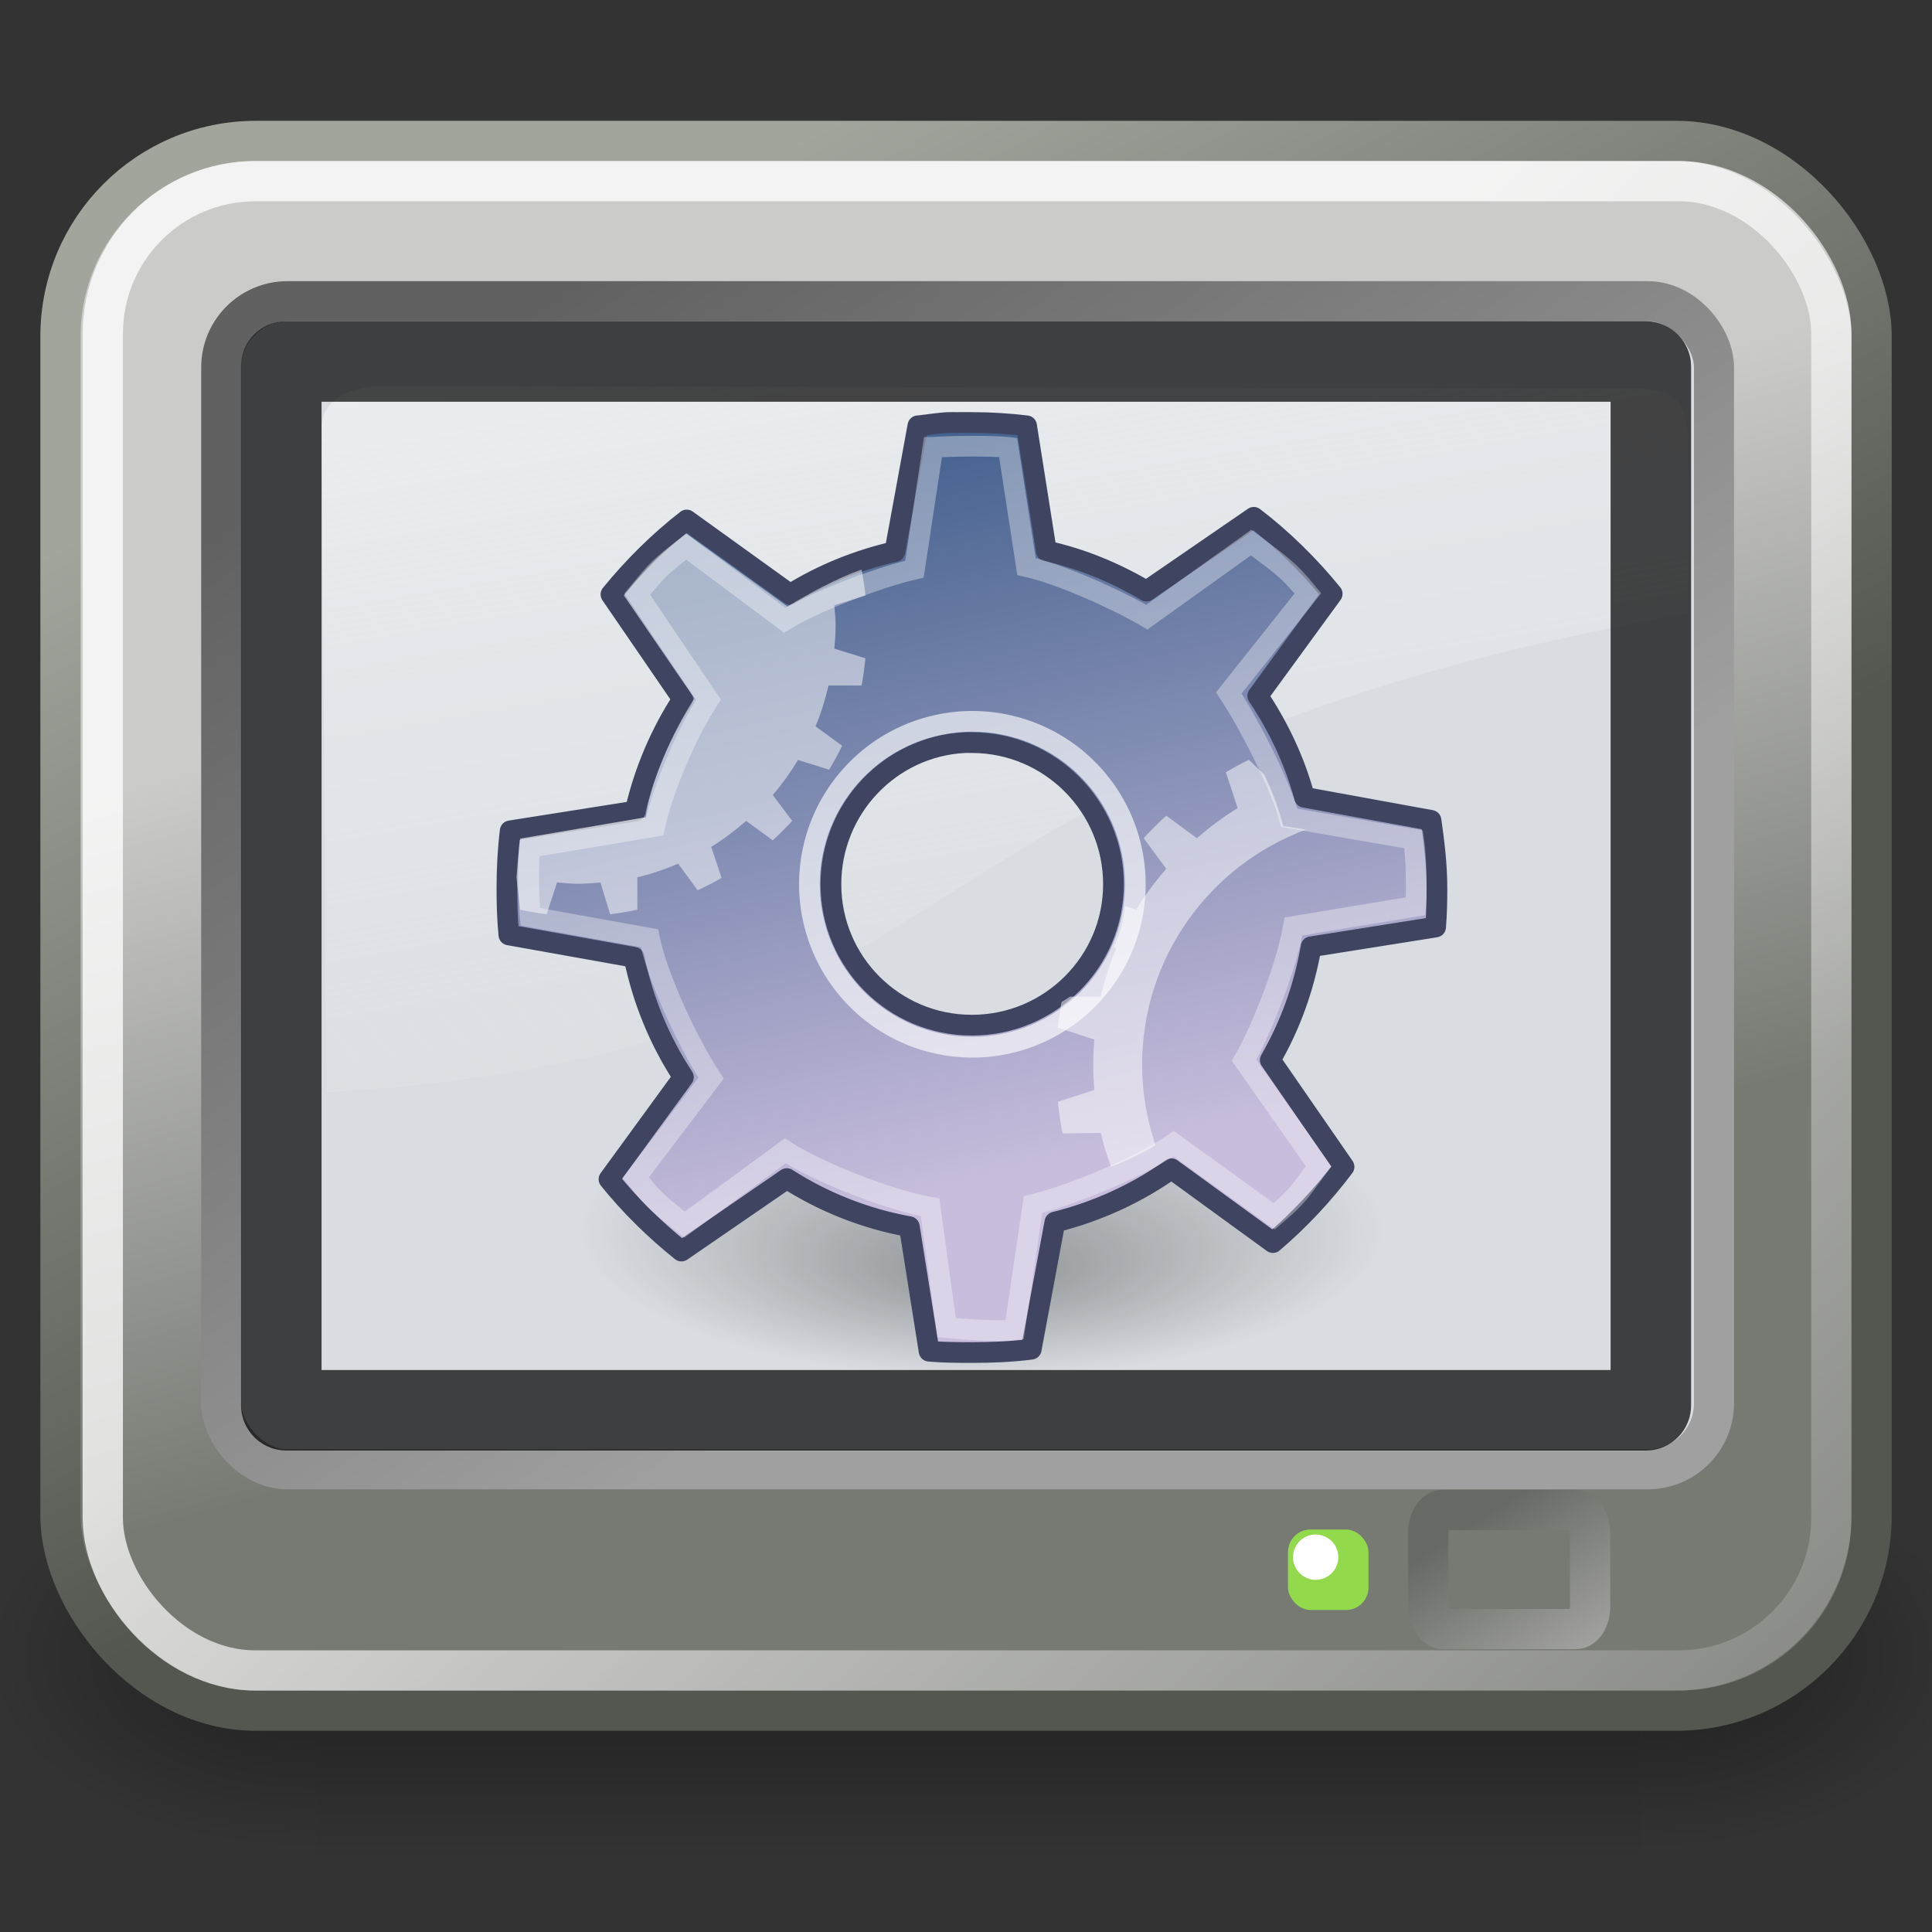 <?xml version="1.0" encoding="UTF-8" standalone="no"?>
<!-- Created with Inkscape (http://www.inkscape.org/) -->

<svg
   xmlns:dc="http://purl.org/dc/elements/1.1/"
   xmlns:cc="http://creativecommons.org/ns#"
   xmlns:rdf="http://www.w3.org/1999/02/22-rdf-syntax-ns#"
   xmlns:svg="http://www.w3.org/2000/svg"
   xmlns="http://www.w3.org/2000/svg"
   xmlns:xlink="http://www.w3.org/1999/xlink"
   xmlns:sodipodi="http://sodipodi.sourceforge.net/DTD/sodipodi-0.dtd"
   xmlns:inkscape="http://www.inkscape.org/namespaces/inkscape"
   width="48px"
   height="48px"
   id="svg1306"
   sodipodi:version="0.32"
   inkscape:version="0.47 r22583"
   sodipodi:docname="utilities-console-base.svg"
   inkscape:export-filename="/Users/cl/work/kf3/tools/icons/kf-icon-theme/32x32/apps/utilities-console-base.png"
   inkscape:export-xdpi="60"
   inkscape:export-ydpi="60"
   inkscape:output_extension="org.inkscape.output.svg.inkscape"
   version="1.1">
  <rect width="100%" height="100%" fill="#333333" stroke="none"/>
  <defs
     id="defs1308">
    <inkscape:perspective
       sodipodi:type="inkscape:persp3d"
       inkscape:vp_x="0 : 24 : 1"
       inkscape:vp_y="0 : 1000 : 0"
       inkscape:vp_z="48 : 24 : 1"
       inkscape:persp3d-origin="24 : 16 : 1"
       id="perspective79" />
    <radialGradient
       inkscape:collect="always"
       xlink:href="#linearGradient5060"
       id="radialGradient5031"
       gradientUnits="userSpaceOnUse"
       gradientTransform="matrix(-2.774,0,0,1.97,112.762,-872.885)"
       cx="605.714"
       cy="486.648"
       fx="605.714"
       fy="486.648"
       r="117.143" />
    <linearGradient
       inkscape:collect="always"
       id="linearGradient5060">
      <stop
         style="stop-color:black;stop-opacity:1;"
         offset="0"
         id="stop5062" />
      <stop
         style="stop-color:black;stop-opacity:0;"
         offset="1"
         id="stop5064" />
    </linearGradient>
    <radialGradient
       inkscape:collect="always"
       xlink:href="#linearGradient5060"
       id="radialGradient5029"
       gradientUnits="userSpaceOnUse"
       gradientTransform="matrix(2.774,0,0,1.97,-1891.633,-872.885)"
       cx="605.714"
       cy="486.648"
       fx="605.714"
       fy="486.648"
       r="117.143" />
    <linearGradient
       id="linearGradient5048">
      <stop
         style="stop-color:black;stop-opacity:0;"
         offset="0"
         id="stop5050" />
      <stop
         id="stop5056"
         offset="0.5"
         style="stop-color:black;stop-opacity:1;" />
      <stop
         style="stop-color:black;stop-opacity:0;"
         offset="1"
         id="stop5052" />
    </linearGradient>
    <linearGradient
       inkscape:collect="always"
       xlink:href="#linearGradient5048"
       id="linearGradient5027"
       gradientUnits="userSpaceOnUse"
       gradientTransform="matrix(2.774,0,0,1.97,-1892.179,-872.885)"
       x1="302.857"
       y1="366.648"
       x2="302.857"
       y2="609.505" />
    <linearGradient
       inkscape:collect="always"
       id="linearGradient6447">
      <stop
         style="stop-color:#777973;stop-opacity:1;"
         offset="0"
         id="stop6449" />
      <stop
         style="stop-color:#777973;stop-opacity:0;"
         offset="1"
         id="stop6451" />
    </linearGradient>
    <linearGradient
       id="linearGradient4254">
      <stop
         style="stop-color:#616161;stop-opacity:1;"
         offset="0"
         id="stop4256" />
      <stop
         style="stop-color:#a0a0a0;stop-opacity:1;"
         offset="1"
         id="stop4258" />
    </linearGradient>
    <linearGradient
       id="linearGradient5176">
      <stop
         id="stop5178"
         offset="0"
         style="stop-color:#a2a59c;stop-opacity:1;" />
      <stop
         id="stop5180"
         offset="1"
         style="stop-color:#535750;stop-opacity:1;" />
    </linearGradient>
    <linearGradient
       id="linearGradient2667">
      <stop
         id="stop2669"
         offset="0"
         style="stop-color:#ffffff;stop-opacity:1;" />
      <stop
         id="stop2671"
         offset="1"
         style="stop-color:#fcfcff;stop-opacity:0;" />
    </linearGradient>
    <linearGradient
       gradientUnits="userSpaceOnUse"
       y2="26.729"
       x2="17.199"
       y1="1.654"
       x1="11.492"
       gradientTransform="matrix(1.169,0,0,0.896,1.249,4.422)"
       id="linearGradient2673"
       xlink:href="#linearGradient2667"
       inkscape:collect="always" />
    <linearGradient
       inkscape:collect="always"
       id="linearGradient2238">
      <stop
         style="stop-color:#ffffff;stop-opacity:1;"
         offset="0"
         id="stop2240" />
      <stop
         style="stop-color:#ffffff;stop-opacity:0;"
         offset="1"
         id="stop2242" />
    </linearGradient>
    <linearGradient
       id="linearGradient2224">
      <stop
         style="stop-color:#32342f;stop-opacity:0.546;"
         offset="0"
         id="stop2226" />
      <stop
         style="stop-color:#32342f;stop-opacity:0;"
         offset="1"
         id="stop2228" />
    </linearGradient>
    <linearGradient
       id="linearGradient2214">
      <stop
         style="stop-color:#a9aaa7;stop-opacity:1;"
         offset="0"
         id="stop2216" />
      <stop
         style="stop-color:#676964;stop-opacity:1;"
         offset="1"
         id="stop2218" />
    </linearGradient>
    <linearGradient
       id="linearGradient2206">
      <stop
         style="stop-color:#777973;stop-opacity:1;"
         offset="0"
         id="stop2208" />
      <stop
         style="stop-color:#cbccca;stop-opacity:1;"
         offset="1"
         id="stop2210" />
    </linearGradient>
    <linearGradient
       id="linearGradient2198">
      <stop
         style="stop-color:#748f48;stop-opacity:1;"
         offset="0"
         id="stop2200" />
      <stop
         style="stop-color:#1f2816;stop-opacity:1;"
         offset="1"
         id="stop2202" />
    </linearGradient>
    <linearGradient
       inkscape:collect="always"
       xlink:href="#linearGradient2206"
       id="linearGradient2212"
       x1="29.87"
       y1="32.286"
       x2="24.842"
       y2="14.158"
       gradientUnits="userSpaceOnUse"
       gradientTransform="matrix(0.957,0,0,0.952,1.023,0.133)" />
    <linearGradient
       inkscape:collect="always"
       xlink:href="#linearGradient5176"
       id="linearGradient2220"
       x1="8.653"
       y1="9.587"
       x2="21.305"
       y2="32.498"
       gradientUnits="userSpaceOnUse"
       gradientTransform="matrix(0.957,0,0,0.952,1.023,0.133)" />
    <radialGradient
       inkscape:collect="always"
       xlink:href="#linearGradient2224"
       id="radialGradient2230"
       cx="24.042"
       cy="42.242"
       fx="24.042"
       fy="42.242"
       r="17.577"
       gradientTransform="matrix(1,0,0,0.305,-1.841788e-16,29.375)"
       gradientUnits="userSpaceOnUse" />
    <linearGradient
       inkscape:collect="always"
       xlink:href="#linearGradient2238"
       id="linearGradient2244"
       x1="20.339"
       y1="19.637"
       x2="48.845"
       y2="49.731"
       gradientUnits="userSpaceOnUse"
       gradientTransform="matrix(0.954,0,0,0.948,1.142,1.206)" />
    <linearGradient
       inkscape:collect="always"
       xlink:href="#linearGradient4254"
       id="linearGradient4260"
       x1="11.048"
       y1="9.146"
       x2="26.178"
       y2="30.343"
       gradientUnits="userSpaceOnUse"
       gradientTransform="matrix(0.998,0,0,0.99,0.104,7.028871e-2)" />
    <linearGradient
       inkscape:collect="always"
       xlink:href="#linearGradient2214"
       id="linearGradient5719"
       x1="40.253"
       y1="42.319"
       x2="36.452"
       y2="38"
       gradientUnits="userSpaceOnUse"
       gradientTransform="matrix(1,0,0,0.745,0,9.569)" />
    <radialGradient
       inkscape:collect="always"
       xlink:href="#linearGradient6447"
       id="radialGradient6453"
       cx="37.496"
       cy="39.51"
       fx="37.496"
       fy="39.51"
       r="2.51"
       gradientTransform="matrix(1,0,0,0.738,0,9.844)"
       gradientUnits="userSpaceOnUse" />
    <inkscape:perspective
       id="perspective76759"
       inkscape:persp3d-origin="0.5 : 0.33333333 : 1"
       inkscape:vp_z="1 : 0.5 : 1"
       inkscape:vp_y="0 : 1000 : 0"
       inkscape:vp_x="0 : 0.5 : 1"
       sodipodi:type="inkscape:persp3d" />
    <linearGradient
       inkscape:collect="always"
       xlink:href="#aigrd1"
       id="linearGradient3773"
       gradientUnits="userSpaceOnUse"
       gradientTransform="matrix(0.103,0,0,0.103,-16.137,9.468)"
       x1="99.777"
       y1="15.424"
       x2="153"
       y2="248.631" />
    <linearGradient
       id="aigrd1"
       gradientUnits="userSpaceOnUse"
       x1="99.777"
       y1="15.424"
       x2="153"
       y2="248.631">
      <stop
         offset="0"
         style="stop-color:#184375"
         id="stop53300" />
      <stop
         offset="1"
         style="stop-color:#C8BDDC"
         id="stop53302" />
    </linearGradient>
    <radialGradient
       gradientUnits="userSpaceOnUse"
       r="11.69"
       fy="72.568"
       fx="14.288"
       cy="68.873"
       cx="14.288"
       gradientTransform="matrix(1.399,-2.234445e-7,8.196178e-8,0.513,4.365,4.839)"
       id="radialGradient2308"
       xlink:href="#linearGradient2300"
       inkscape:collect="always" />
    <linearGradient
       id="linearGradient2300">
      <stop
         id="stop2302"
         offset="0"
         style="stop-color:#000000;stop-opacity:0.327;" />
      <stop
         id="stop2304"
         offset="1"
         style="stop-color:#000000;stop-opacity:0;" />
    </linearGradient>
    <radialGradient
       r="11.69"
       fy="72.568"
       fx="14.288"
       cy="68.873"
       cx="14.288"
       gradientTransform="matrix(1.399,-2.234445e-7,8.196178e-8,0.513,4.365,4.839)"
       gradientUnits="userSpaceOnUse"
       id="radialGradient76777"
       xlink:href="#linearGradient2300"
       inkscape:collect="always" />
  </defs>
  <sodipodi:namedview
     id="base"
     pagecolor="#ffffff"
     bordercolor="#666666"
     borderopacity="0.196"
     inkscape:pageopacity="0.0"
     inkscape:pageshadow="2"
     inkscape:zoom="8"
     inkscape:cx="23.329918"
     inkscape:cy="12.124648"
     inkscape:current-layer="layer1"
     showgrid="false"
     inkscape:grid-bbox="true"
     inkscape:document-units="px"
     inkscape:window-width="1078"
     inkscape:window-height="1005"
     inkscape:window-x="355"
     inkscape:window-y="95"
     showguides="true"
     inkscape:guide-bbox="true"
     inkscape:showpageshadow="false"
     inkscape:window-maximized="0" />
  <g
     id="layer1"
     inkscape:label="Layer 1"
     inkscape:groupmode="layer">
    <g
       id="g5022"
       transform="matrix(2.454499e-2,0,0,2.086758e-2,46.144,39.341)">
      <rect
         y="-150.697"
         x="-1559.252"
         height="478.357"
         width="1339.633"
         id="rect4173"
         style="opacity:0.402;color:black;fill:url(#linearGradient5027);fill-opacity:1;fill-rule:nonzero;stroke:none;stroke-width:1;stroke-linecap:round;stroke-linejoin:miter;marker:none;marker-start:none;marker-mid:none;marker-end:none;stroke-miterlimit:4;stroke-dasharray:none;stroke-dashoffset:0;stroke-opacity:1;visibility:visible;display:inline;overflow:visible" />
      <path
         sodipodi:nodetypes="cccc"
         id="path5058"
         d="M -219.619,-150.68 C -219.619,-150.68 -219.619,327.65 -219.619,327.65 C -76.745,328.551 125.781,220.481 125.781,88.454 C 125.781,-43.572 -33.655,-150.68 -219.619,-150.68 z "
         style="opacity:0.402;color:black;fill:url(#radialGradient5029);fill-opacity:1;fill-rule:nonzero;stroke:none;stroke-width:1;stroke-linecap:round;stroke-linejoin:miter;marker:none;marker-start:none;marker-mid:none;marker-end:none;stroke-miterlimit:4;stroke-dasharray:none;stroke-dashoffset:0;stroke-opacity:1;visibility:visible;display:inline;overflow:visible" />
      <path
         style="opacity:0.402;color:black;fill:url(#radialGradient5031);fill-opacity:1;fill-rule:nonzero;stroke:none;stroke-width:1;stroke-linecap:round;stroke-linejoin:miter;marker:none;marker-start:none;marker-mid:none;marker-end:none;stroke-miterlimit:4;stroke-dasharray:none;stroke-dashoffset:0;stroke-opacity:1;visibility:visible;display:inline;overflow:visible"
         d="M -1559.252,-150.68 C -1559.252,-150.68 -1559.252,327.65 -1559.252,327.65 C -1702.127,328.551 -1904.652,220.481 -1904.652,88.454 C -1904.652,-43.572 -1745.216,-150.68 -1559.252,-150.68 z "
         id="path5018"
         sodipodi:nodetypes="cccc" />
    </g>
    <rect
       style="opacity:1;fill:url(#linearGradient2212);fill-opacity:1;fill-rule:evenodd;stroke:url(#linearGradient2220);stroke-width:1;stroke-linecap:round;stroke-linejoin:round;stroke-miterlimit:4;stroke-dasharray:none;stroke-dashoffset:0;stroke-opacity:1"
       id="rect1316"
       width="44.996"
       height="38.999"
       x="1.503"
       y="3.502"
       rx="4.852"
       ry="4.852" />
    <rect
       style="opacity:1;fill:#d9dde1;fill-opacity:1;fill-rule:evenodd;stroke:url(#linearGradient4260);stroke-width:0.995;stroke-linecap:round;stroke-linejoin:round;stroke-miterlimit:4;stroke-dasharray:none;stroke-dashoffset:0;stroke-opacity:1"
       id="rect1314"
       width="37.088"
       height="29.022"
       x="5.496"
       y="7.483"
       rx="1.645"
       ry="1.645"
       inkscape:export-xdpi="60"
       inkscape:export-ydpi="60" />
    <rect
       style="opacity:0.764;fill:none;fill-opacity:1;fill-rule:evenodd;stroke:url(#linearGradient2244);stroke-width:1;stroke-linecap:round;stroke-linejoin:round;stroke-miterlimit:4;stroke-dasharray:none;stroke-dashoffset:0;stroke-opacity:1"
       id="rect2232"
       width="42.945"
       height="37.001"
       x="2.554"
       y="4.501"
       rx="3.791"
       ry="3.791" />
    <path
       sodipodi:nodetypes="ccccccc"
       style="opacity:0.531;fill:url(#linearGradient2673);fill-opacity:1;fill-rule:evenodd;stroke:none"
       d="m 9.485,9.591 c -0.495,0 -1.489,0.19 -1.489,1.026 L 8.108,27.134 C 24.824,26.17 21.469,18.877 42,15.224 l -0.059,-4.342 C 41.867,9.757 41.431,9.65 40.418,9.657 L 9.485,9.591 z"
       id="path2443" />
    <rect
       style="opacity:0.714;fill:none;stroke:#000000;stroke-width:2;stroke-linecap:round;stroke-linejoin:round;stroke-miterlimit:4;stroke-opacity:1;stroke-dasharray:none;stroke-dashoffset:0"
       id="rect1340"
       width="34.026"
       height="26.057"
       x="6.989"
       y="8.981"
       rx="0.118"
       ry="0.118" />
    <rect
       style="opacity:1;fill:url(#radialGradient6453);fill-opacity:1;fill-rule:evenodd;stroke:url(#linearGradient5719);stroke-width:1;stroke-linecap:round;stroke-linejoin:miter;stroke-miterlimit:4;stroke-dasharray:none;stroke-dashoffset:0;stroke-opacity:1"
       id="rect5025"
       width="4.02"
       height="2.959"
       x="35.486"
       y="37.515"
       rx="0.358"
       ry="0.56" />
    <rect
       style="opacity:1;fill:#93d94c;fill-opacity:1;fill-rule:evenodd;stroke:none;stroke-width:2;stroke-linecap:round;stroke-linejoin:miter;stroke-miterlimit:4;stroke-dasharray:none;stroke-dashoffset:0;stroke-opacity:1"
       id="rect6458"
       width="2"
       height="2"
       x="32"
       y="38"
       rx="0.56"
       ry="0.56" />
    <path
       sodipodi:type="arc"
       style="opacity:1;color:#000000;fill:#ffffff;fill-opacity:1;fill-rule:nonzero;stroke:none;stroke-width:1;stroke-linecap:butt;stroke-linejoin:round;marker:none;marker-start:none;marker-mid:none;marker-end:none;stroke-miterlimit:4;stroke-dasharray:none;stroke-dashoffset:0;stroke-opacity:1;visibility:visible;display:inline;overflow:visible"
       id="path2300"
       sodipodi:cx="28.3125"
       sodipodi:cy="38.75"
       sodipodi:rx="0.5625"
       sodipodi:ry="0.5625"
       d="M 28.875 38.75 A 0.562 0.562 0 1 1  27.75,38.75 A 0.562 0.562 0 1 1  28.875 38.75 z"
       transform="translate(4.375,-6.250000e-2)" />
    <path
       transform="matrix(0.611,0,0,0.611,9.511,5.994)"
       d="m 44.286,38.714 a 19.929,9.837 0 1 1 -39.857,0 19.929,9.837 0 1 1 39.857,0 z"
       sodipodi:ry="9.837245"
       sodipodi:rx="19.928572"
       sodipodi:cy="38.714287"
       sodipodi:cx="24.357143"
       id="path1538"
       style="color:#000000;fill:url(#radialGradient76777);fill-opacity:1;fill-rule:evenodd;stroke:none;stroke-width:0.5;marker:none;visibility:visible;display:inline;overflow:visible"
       sodipodi:type="arc" />
    <path
       inkscape:r_cy="true"
       inkscape:r_cx="true"
       style="color:#000000;fill:url(#linearGradient3773);fill-opacity:1;fill-rule:nonzero;stroke:#3f4561;stroke-width:0.515;stroke-linecap:round;stroke-linejoin:round;stroke-miterlimit:4;stroke-opacity:1;stroke-dasharray:none;stroke-dashoffset:0;marker:none;visibility:visible;display:inline;overflow:visible"
       d="m 23.541,10.497 c -0.244,0.017 -0.481,0.054 -0.72,0.082 l -0.016,0 -0.573,3.125 c -0.933,0.213 -1.812,0.573 -2.602,1.064 l -2.569,-1.849 c -0.694,0.539 -1.326,1.168 -1.882,1.849 l 1.784,2.602 c -0.542,0.828 -0.949,1.773 -1.178,2.765 -3.9e-5,0.005 -3.2e-5,0.016 0,0.016 l -3.109,0.491 c -0.057,0.464 -0.082,0.944 -0.082,1.424 0,0.392 0.011,0.779 0.049,1.162 l 3.109,0.556 c 0.221,1.08 0.641,2.088 1.227,2.978 l -1.849,2.536 c 0.53,0.657 1.141,1.256 1.8,1.784 l 2.618,-1.8 c 0.915,0.584 1.936,0.993 3.044,1.195 l 0.491,3.093 c 0.349,0.032 0.707,0.033 1.064,0.033 0.504,-1e-6 0.986,-0.019 1.473,-0.082 l 0.589,-3.158 c 1.051,-0.262 2.039,-0.715 2.896,-1.325 l 2.52,1.833 c 0.653,-0.556 1.251,-1.195 1.767,-1.882 L 31.559,26.337 c 0.496,-0.857 0.84,-1.803 1.015,-2.814 l 3.093,-0.491 c 0.027,-0.323 0.033,-0.636 0.033,-0.965 0,-0.573 -0.067,-1.135 -0.147,-1.685 l -3.142,-0.573 c -0.246,-0.909 -0.65,-1.757 -1.162,-2.52 l 1.849,-2.536 C 32.524,14.05 31.871,13.403 31.15,12.853 l -2.667,1.833 c -0.767,-0.453 -1.592,-0.801 -2.487,-0.998 l -0.491,-3.109 c -0.447,-0.053 -0.897,-0.082 -1.358,-0.082 -0.125,0 -0.253,-0.004 -0.376,0 -0.06,0.002 -0.12,-0.004 -0.18,0 -0.016,9.28e-4 -0.033,-0.001 -0.049,0 z m 0.425,7.953 c 0.06,-0.003 0.119,0 0.18,0 1.937,0 3.518,1.581 3.518,3.518 1e-6,1.937 -1.581,3.502 -3.518,3.502 -1.937,0 -3.502,-1.565 -3.502,-3.502 1e-6,-1.876 1.469,-3.424 3.322,-3.518 z"
       id="path3243" />
    <path
       inkscape:r_cy="true"
       inkscape:r_cx="true"
       sodipodi:type="arc"
       style="opacity:0.648;color:#000000;fill:none;stroke:#ffffff;stroke-width:1.622;stroke-linecap:butt;stroke-linejoin:miter;stroke-miterlimit:4;stroke-opacity:1;stroke-dasharray:none;stroke-dashoffset:0;marker:none;visibility:visible;display:inline;overflow:visible"
       id="path3283"
       sodipodi:cx="23.511301"
       sodipodi:cy="23.781593"
       sodipodi:rx="12.727922"
       sodipodi:ry="12.727922"
       d="m 36.239,23.782 a 12.728,12.728 0 1 1 -25.456,0 12.728,12.728 0 1 1 25.456,0 z"
       transform="matrix(0.318,0,0,0.318,16.682,14.407)" />
    <path
       inkscape:r_cy="true"
       inkscape:r_cx="true"
       id="path3285"
       d="m 23.179,11.115 -0.46,3.026 c -0.875,0.199 -2.484,0.809 -3.225,1.268 l -2.446,-1.826 c -0.651,0.505 -0.696,0.54 -1.216,1.178 l 1.769,2.623 c -0.508,0.776 -1.117,2.158 -1.336,3.146 0,0 -3.1,0.522 -3.1,0.522 -0.053,0.435 -0.028,1.367 0.008,1.725 l 2.961,0.533 c 0.207,1.012 0.983,2.641 1.532,3.475 l -1.872,2.474 c 0.496,0.616 0.596,0.673 1.213,1.167 L 19.51,28.594 c 0.858,0.547 2.56,1.213 3.598,1.402 l 0.411,2.988 c 0.327,0.03 1.23,0.113 1.687,0.054 l 0.46,-3.11 c 0.985,-0.245 2.688,-0.944 3.492,-1.516 l 2.501,1.807 c 0.613,-0.521 0.618,-0.6 1.102,-1.243 L 30.907,26.341 c 0.465,-0.803 1.067,-2.375 1.23,-3.323 l 3.034,-0.503 c 0.025,-0.303 0.027,-1.146 -0.049,-1.662 L 32.031,20.319 C 31.8,19.467 31.008,17.931 30.529,17.216 l 1.965,-2.474 c -0.537,-0.657 -0.737,-0.747 -1.412,-1.262 l -2.588,1.853 c -0.719,-0.425 -2.151,-1.073 -2.991,-1.257 l -0.457,-2.961 c -0.419,-0.049 -1.627,-0.027 -1.866,0 z"
       style="opacity:0.347;color:#000000;fill:none;stroke:#ffffff;stroke-width:0.515;stroke-linecap:butt;stroke-linejoin:miter;stroke-miterlimit:4;stroke-opacity:1;stroke-dasharray:none;stroke-dashoffset:0;marker:none;visibility:visible;display:inline;overflow:visible"
       sodipodi:nodetypes="ccccccccccccccccccccccccccccccccc" />
    <path
       style="opacity:0.5;color:#000000;fill:#ffffff;fill-opacity:1;fill-rule:nonzero;stroke:none;stroke-width:1;marker:none;visibility:visible;display:inline;overflow:visible"
       d="m 17.053,13.252 c -0.694,0.539 -0.998,0.863 -1.553,1.544 l 1.752,2.557 c -0.542,0.823 -1.112,2.146 -1.209,2.951 0,0 -3.123,0.538 -3.123,0.538 -0.036,0.29 -0.089,0.954 -0.089,0.954 l 0.091,0.805 c 0.22,0.045 0.433,0.088 0.66,0.113 l 0.258,-0.789 c 0.177,0.015 0.35,0.032 0.531,0.032 0.181,0 0.37,-0.017 0.547,-0.032 l 0.241,0.789 c 0.227,-0.025 0.456,-0.067 0.676,-0.113 l 0,-0.805 c 0.353,-0.082 0.686,-0.2 1.014,-0.338 l 0.483,0.66 c 0.207,-0.094 0.399,-0.194 0.596,-0.306 l -0.258,-0.773 c 0.308,-0.187 0.598,-0.41 0.869,-0.644 l 0.66,0.483 c 0.168,-0.153 0.33,-0.315 0.483,-0.483 l -0.483,-0.644 c 0.234,-0.271 0.441,-0.561 0.628,-0.869 l 0.773,0.241 c 0.112,-0.196 0.228,-0.388 0.322,-0.596 L 20.262,18.046 c 0.138,-0.328 0.239,-0.661 0.322,-1.014 l 0.821,0 c 0.045,-0.22 0.072,-0.449 0.097,-0.676 L 20.729,16.114 c 0.015,-0.177 0.032,-0.366 0.032,-0.547 0,-0.181 -0.018,-0.354 -0.032,-0.531 l 0.773,-0.241 c -0.023,-0.216 -0.054,-0.434 -0.097,-0.644 -0.591,0.206 -1.315,0.594 -1.838,0.919 l -2.514,-1.817 z"
       id="path3767"
       inkscape:r_cx="true"
       inkscape:r_cy="true"
       sodipodi:nodetypes="cccccccccsccccccccccccccccccccsccccc" />
    <path
       style="opacity:0.5;color:#000000;fill:#ffffff;fill-opacity:1;fill-rule:nonzero;stroke:none;stroke-width:1;marker:none;visibility:visible;display:inline;overflow:visible"
       d="m 31.029,18.877 c -0.198,0.093 -0.385,0.199 -0.573,0.307 l 0.293,0.894 c -0.359,0.218 -0.698,0.474 -1.014,0.747 l -0.76,-0.56 c -0.196,0.178 -0.382,0.364 -0.56,0.56 l 0.56,0.76 c -0.273,0.316 -0.529,0.655 -0.747,1.014 l -0.28,-0.093 c -0.025,0.361 -0.122,0.701 -0.267,1.014 l 0.053,0.04 c -0.161,0.383 -0.291,0.788 -0.387,1.2 l -0.76,0 c -0.07,0.044 -0.139,0.095 -0.213,0.133 -0.04,0.214 -0.069,0.421 -0.093,0.64 l 0.907,0.293 c -0.017,0.207 -0.027,0.416 -0.027,0.627 -1e-6,0.211 0.009,0.42 0.027,0.627 l -0.907,0.293 c 0.029,0.265 0.067,0.53 0.12,0.787 l 0.947,-0.013 c 0.066,0.283 0.156,0.57 0.253,0.84 0.384,-0.148 0.759,-0.325 1.107,-0.533 -0.212,-0.626 -0.333,-1.303 -0.333,-2 2e-6,-2.677 1.696,-4.963 4.068,-5.841 l -0.56,-0.093 c -0.115,-0.424 -0.263,-0.839 -0.453,-1.227 -0.006,-0.011 -0.008,-0.029 -0.013,-0.04 l -0.027,-0.027 -0.36,-0.347 z"
       id="path3770"
       inkscape:r_cx="true"
       inkscape:r_cy="true" />
  </g>
</svg>

